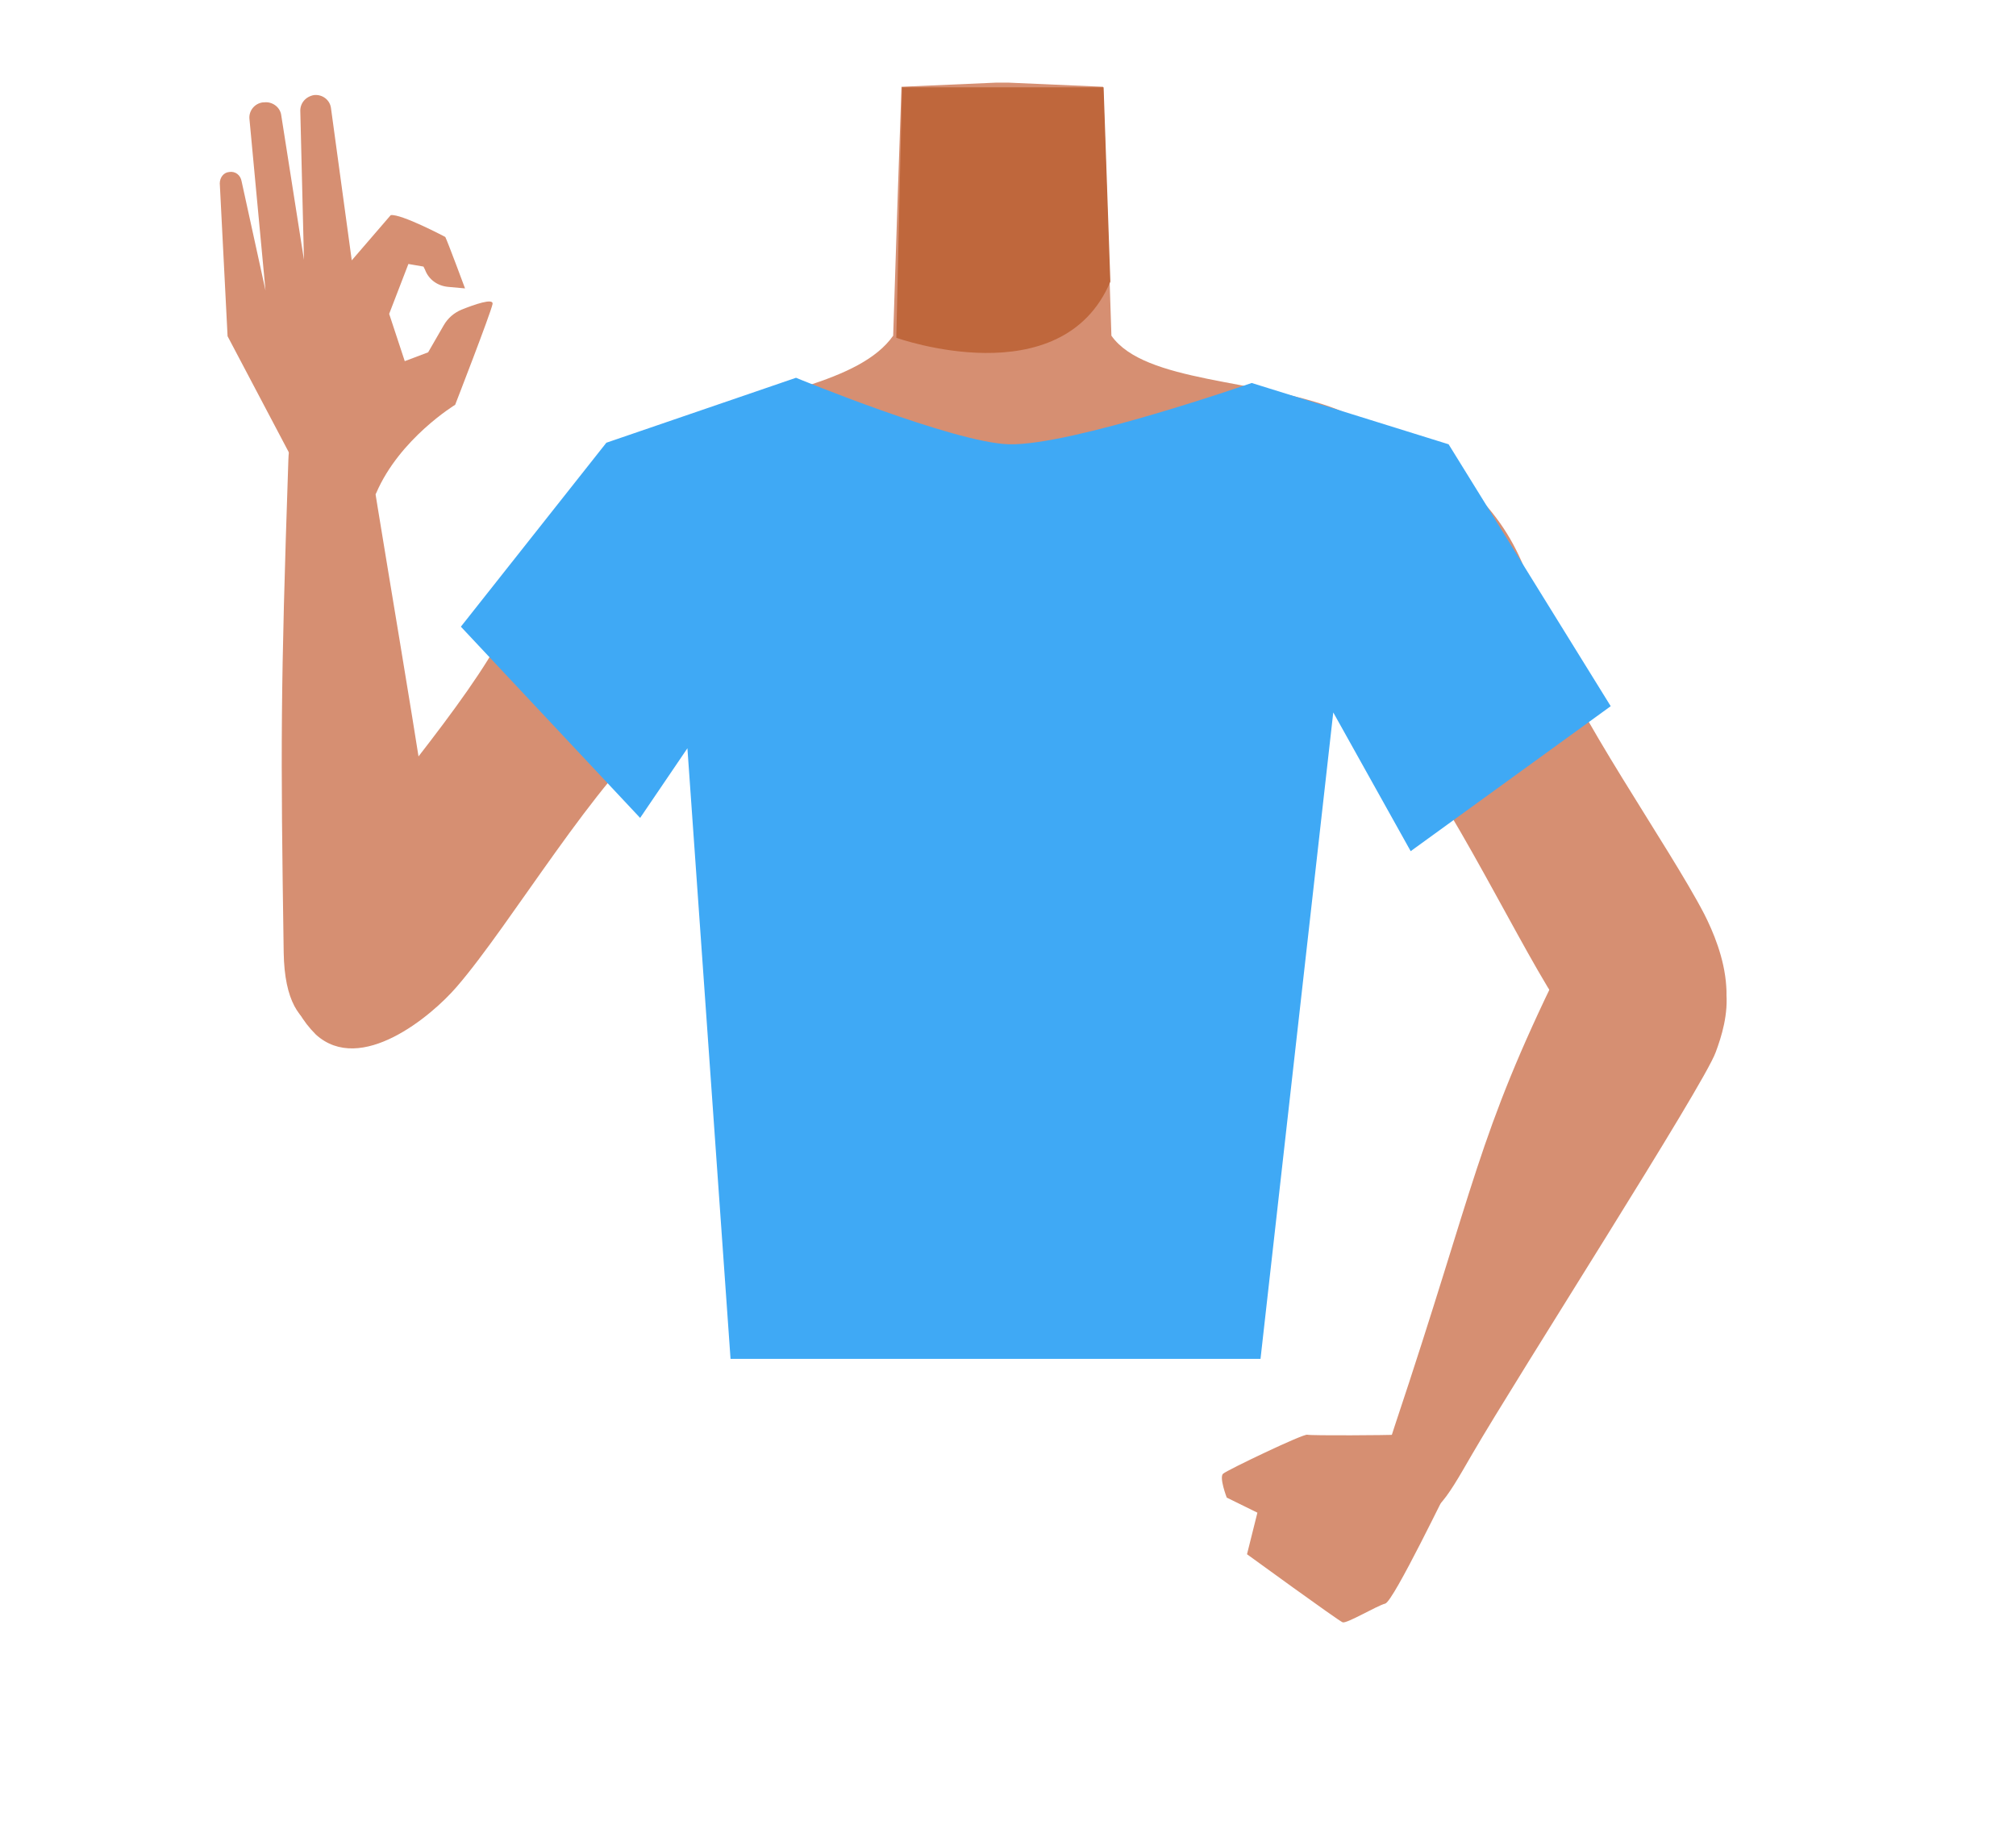<?xml version="1.0" encoding="utf-8"?>
<!-- Generator: Adobe Illustrator 26.0.1, SVG Export Plug-In . SVG Version: 6.00 Build 0)  -->
<svg version="1.1" id="Calque_1" xmlns="http://www.w3.org/2000/svg" xmlns:xlink="http://www.w3.org/1999/xlink" x="0px" y="0px"
	 viewBox="0 0 388 354.5" style="enable-background:new 0 0 388 354.5;" xml:space="preserve">
<style type="text/css">
	.st0{fill:#D68F72;}
	.st1{fill:#BF673C;}
	.st2{fill:#3FA9F5;}
</style>
<g id="Calque_10">
	<path class="st0" d="M193,167c-5.5-3.6-8-0.6-13.7,2.5c-9.8,5.3-15.8,23.7-26.7,26.2c-3.9,0.9-12.7-15.1-13.7-21.3
		c-1.5-9.3,2.5-27.5-8.4-36.9c-9.2-7.9-21.5-3.7-25.5-16.3c-7-22,17.3-35.8,27.2-39.7c15.2-5.9,33.3-7.8,39.7-16.9l0.9-27.7
		l0.7-20.2l18.3-0.8h2.2l18.3,0.8l0.7,20.2l0.9,27.7c6.4,9.1,28.4,8.3,43.5,14.2c10,3.9,30.4,20.4,23.4,42.4
		c-4,12.6-16.2,8.4-25.5,16.3c-10.9,9.3-6.9,27.5-8.4,36.8c-1,6.3-9.9,22.2-13.7,21.3c-10.8-2.5-16.9-20.9-26.7-26.2
		C201,166.4,198.5,163.4,193,167"/>
	<path class="st1" d="M172.5,65c0,0,31.8,11.4,41.2-10.8l-1.3-37.4h-38.8L172.5,65z"/>
	<path class="st0" d="M243.3,103.3c1.6,21.9,14.8,26.7,21.9,33.8c11.3,11.3,25.7,42.1,34.3,55.5c4.1,6.3,15.8,19.5,25.5,13l0,0
		c12-8.9,6.3-23.2,3-29.7c-6.8-13.1-25.3-39.1-30.1-53.1c-3.6-10.4-5-21.5-19.3-32.4c0,0-13.9-12-25.7-6.2
		C245.3,88,242.6,94.3,243.3,103.3L243.3,103.3z"/>
	<path class="st0" d="M322.5,177.8c13.4,6.9,9.9,18.8,7.7,24.7c-2.3,6.4-37.9,61.9-46.9,77.4c-5.1,8.8-7.6,13.6-13.1,11.1
		c-5-2.3-4.9-7.2-1.8-16.5c15.8-47.3,15.8-55.5,31.8-88.2C307,172.5,319.1,176.1,322.5,177.8z"/>
	<path class="st0" d="M153.5,108.8c-4.3,21.5-18,24.7-25.9,30.9c-12.6,9.8-29.3,38.2-39.7,50.2c-4.9,5.7-18.5,17-27.1,9.2l0,0
		c-10.6-10.6-3-23.9,1.3-29.8c8.6-12,28.3-34.5,34.9-47.8c4.9-9.9,7.6-20.7,23.1-29.8c0,0,15.3-10.2,26.3-3
		C153.3,93.4,155.2,100,153.5,108.8L153.5,108.8z"/>
	<path class="st0" d="M70.4,197.8c15-1.2,14.4-12.8,14.7-19.1c0.3-6.8-11.1-72-13.8-89.8c-1.5-10.1-2-15.4-8.1-15.1
		c-5.5,0.3-7.6,10.6-7.7,14.7c-1.5,44.4-1.5,55-0.9,94.8C54.9,202.2,66.5,198.1,70.4,197.8z"/>
	<path class="st0" d="M85.4,62.6c0.8-1.4,2-2.4,3.4-3c2.5-1,6.2-2.3,6-1.1c-0.4,1.9-7.2,19.4-7.2,19.4s-10.7,6.5-15.2,17
		c-1,2.3-15.1,0.9-15.1,0.9l-1-7.4L43.8,64.7l-1.5-29.4c0-1.1,0.7-2.1,1.8-2.2l0,0c1.2-0.2,2.2,0.6,2.4,1.8l4.6,21L48,22.8
		c-0.1-1.5,1-2.9,2.6-3.1h0.2c1.5-0.2,3,0.8,3.3,2.3l4.4,28l-0.7-28.5c-0.1-1.6,1-2.9,2.6-3.2l0,0c1.6-0.2,3.1,0.9,3.3,2.5l4,29.3
		l7.5-8.7c2-0.3,10.5,4.2,10.5,4.2c0.5,1,3.8,9.9,3.8,9.9l-3.3-0.3c-2-0.2-3.7-1.4-4.4-3.3l-0.3-0.6l-2.9-0.5l-3.7,9.6l3,9.1
		l4.5-1.7L85.4,62.6z"/>
	<path class="st2" d="M88.7,120.6l34.5,36.8l9.1-13.4l8.3,117.5h102l14-124.4l14.9,26.7l38.5-27.9l-31.2-50.4l-37.9-11.8
		c0,0-34.7,12.1-46.7,11.8c-10.7-0.3-41-12.8-41-12.8l-36.5,12.5L88.7,120.6"/>
	<path class="st0" d="M236.1,288.2c0,0-1.5-3.9-0.7-4.6s15.4-7.7,16.2-7.5s15.8,0.1,16.9,0s11.4,8.3,10.9,9s-11.2,23.1-12.8,23.5
		s-7.4,3.9-8.2,3.6S240,299.1,240,299.1l2-8L236.1,288.2z"/>
</g>
</svg>
